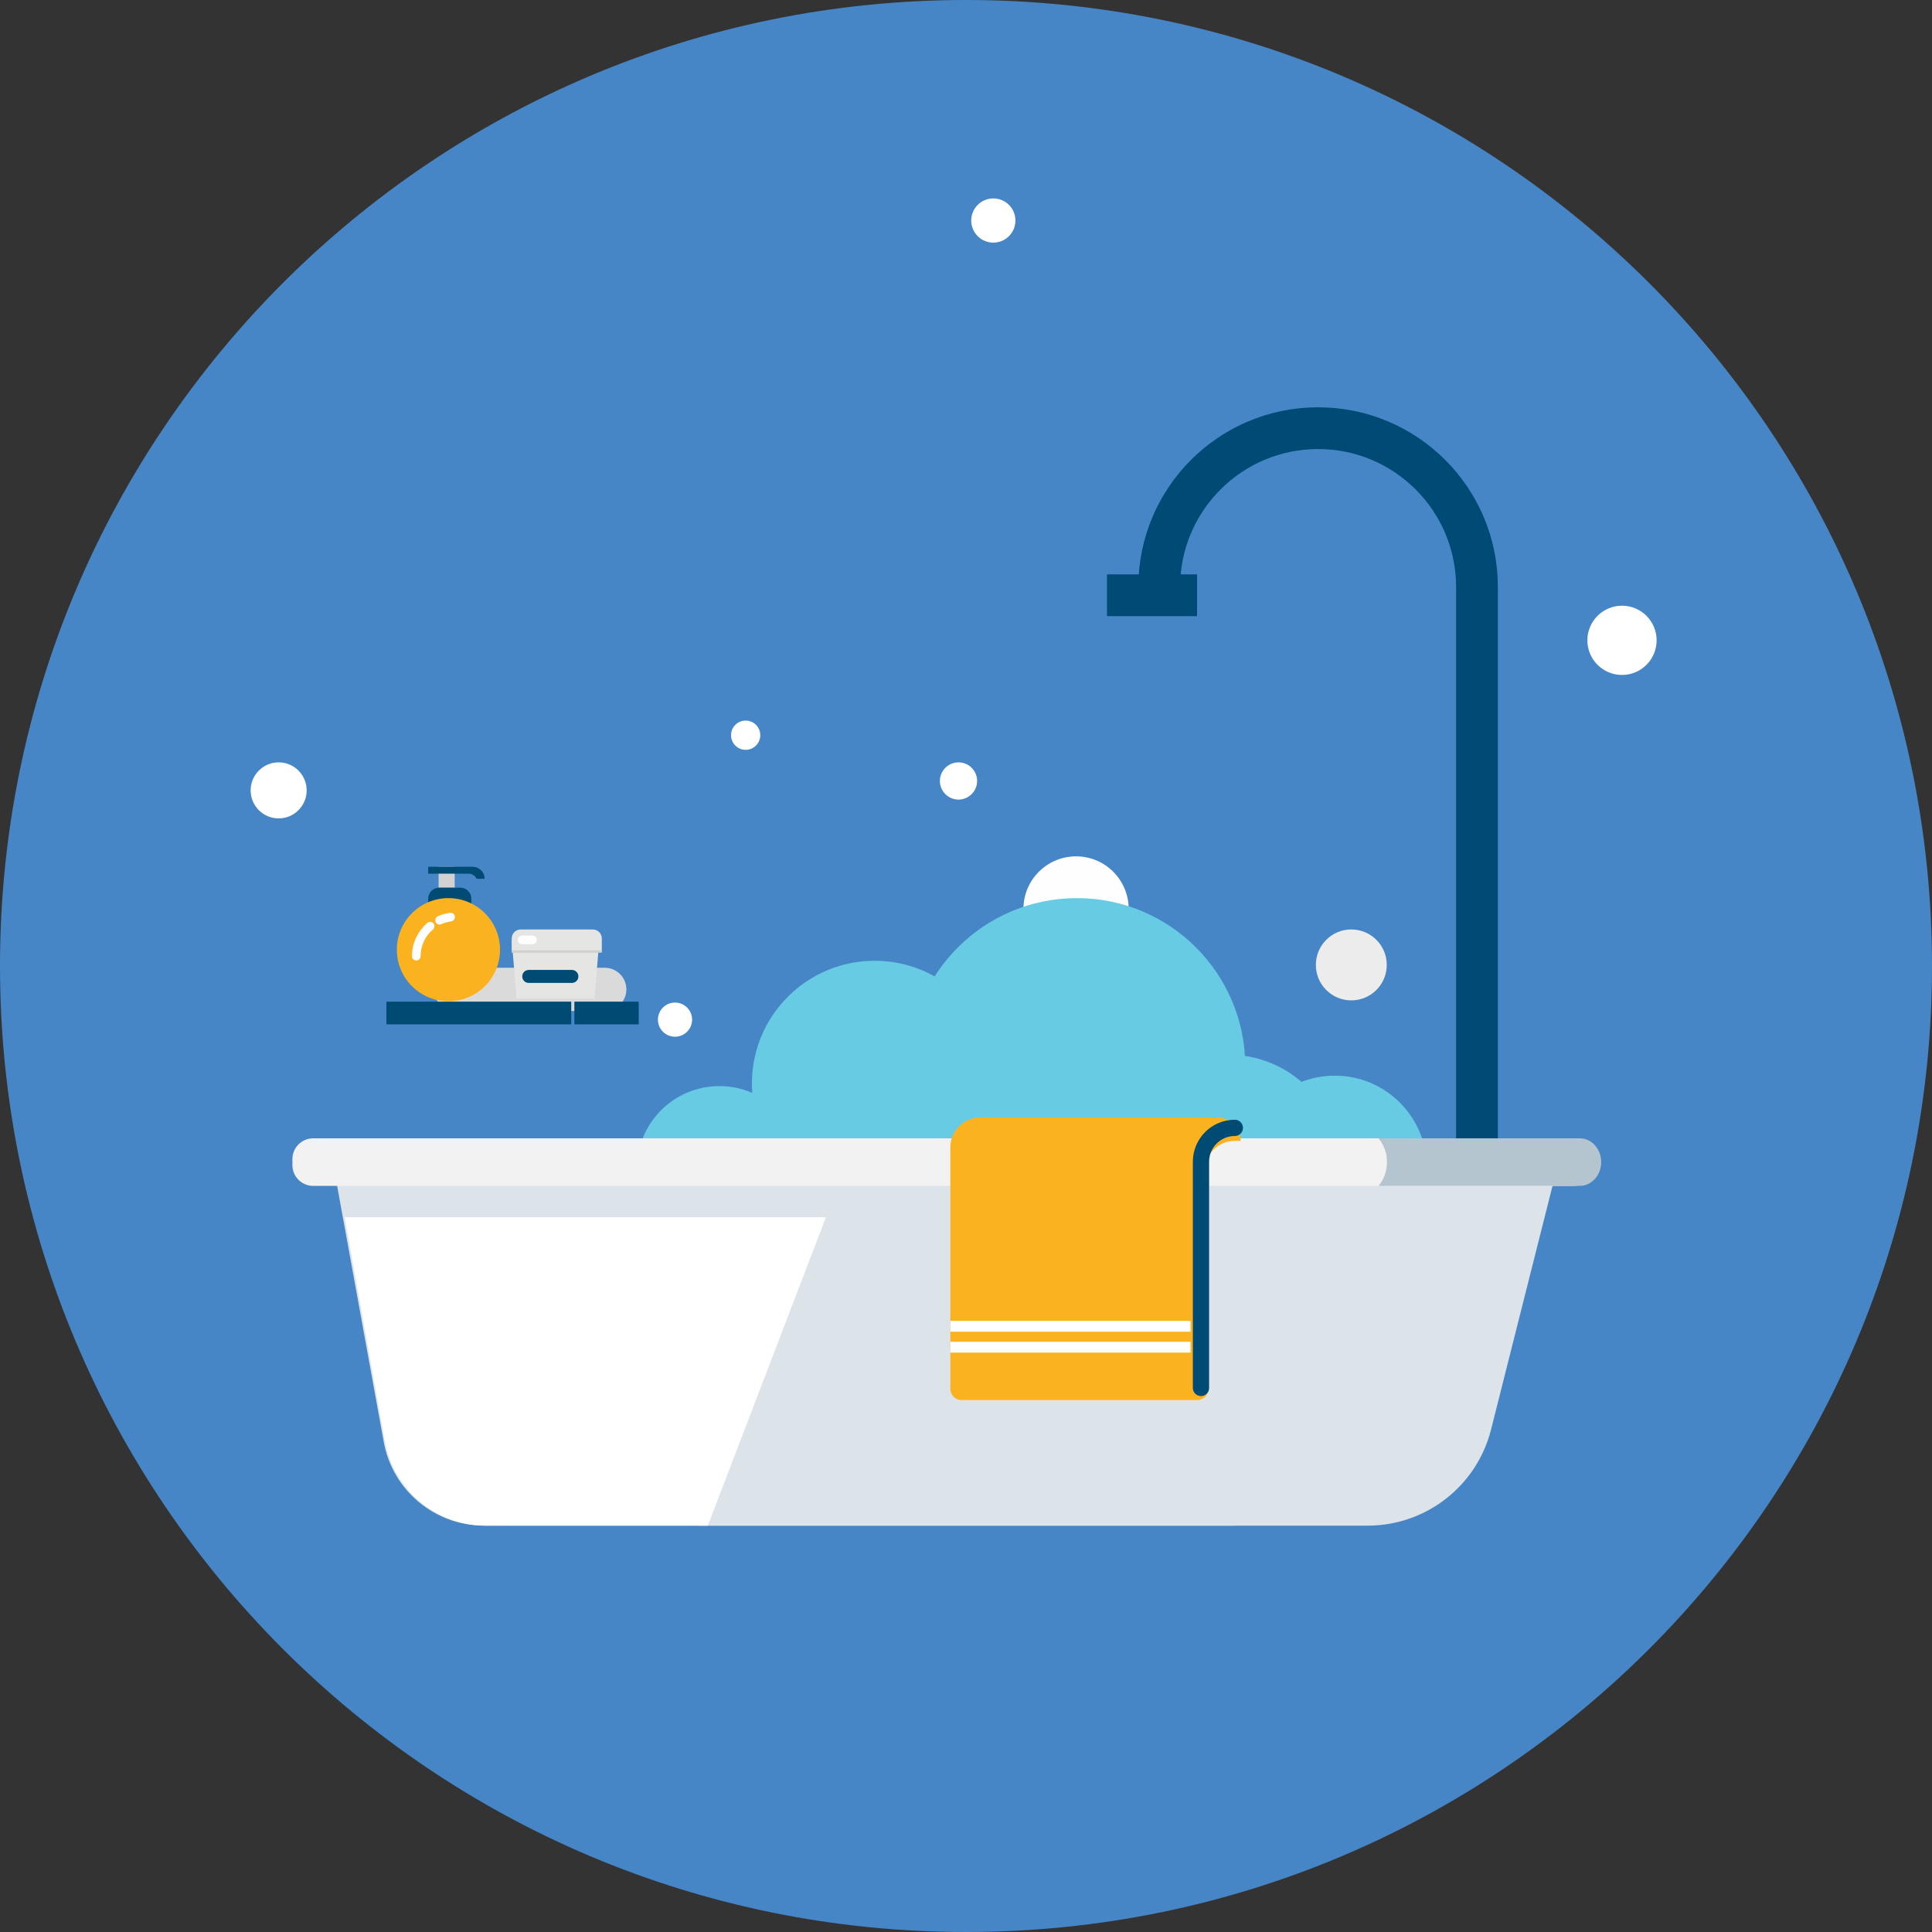 <?xml version="1.0" encoding="UTF-8"?>
<svg width="185px" height="185px" viewBox="0 0 185 185" version="1.1" xmlns="http://www.w3.org/2000/svg" xmlns:xlink="http://www.w3.org/1999/xlink">
    <rect x="0" y="0" width="185" height="185" fill="#333333" stroke="none"/>
    <title>Group 7 Copy</title>
    <defs>
        <polygon id="path-1" points="25.121 11.82 5.481 11.82 0.405 0.085 20.045 0.085"></polygon>
        <polygon id="path-3" points="37.238 56.587 0.557 56.587 15.378 0.212 22.418 0.212"></polygon>
    </defs>
    <g id="Page-1" stroke="none" stroke-width="1" fill="none" fill-rule="evenodd">
        <g id="Blue-Sky-Product-Page" transform="translate(-372, -4029)">
            <g id="Group-7-Copy" transform="translate(372, 4029)">
                <path d="M92.5,185 C143.587,185 185,143.586 185,92.5 C185,41.414 143.587,0 92.5,0 C41.414,0 0,41.414 0,92.5 C0,143.586 41.414,185 92.5,185" id="Fill-1" fill="#4686C6"></path>
                <g id="Group-9" transform="translate(43, 94)">
                    <line x1="0.632" y1="0.739" x2="14.909" y2="0.739" id="Fill-6" fill="#C1DBDB"></line>
                    <line x1="0.632" y1="0.739" x2="14.909" y2="0.739" id="Stroke-8" stroke="#DBDADA" stroke-width="4.14" stroke-linecap="round"></line>
                </g>
                <g id="Group-12" transform="translate(41, 96)">
                    <mask id="mask-2" fill="white">
                        <use xlink:href="#path-1"></use>
                    </mask>
                    <g id="Clip-11"></g>
                    <polygon id="Fill-10" mask="url(#mask-2)" points="25.121 11.82 5.481 11.82 0.405 0.085 20.045 0.085"></polygon>
                </g>
                <polygon id="Fill-13" fill="#E5E5E4" points="56.924 95.6 49.467 95.6 49 90 57.391 90"></polygon>
                <path d="M56.761,89 L49.865,89 C49.387,89 49,89.387 49,89.864 L49,91.166 L57.626,91.166 L57.626,89.864 C57.626,89.387 57.239,89 56.761,89" id="Fill-15" fill="#E5E5E4"></path>
                <polygon id="Fill-17" fill="#CECFCE" points="49 91.228 57.626 91.228 57.626 91 49 91"></polygon>
                <g id="Group-21" transform="translate(50, 93)">
                    <line x1="0.629" y1="0.498" x2="4.762" y2="0.498" id="Fill-19" fill="#F2F2F2"></line>
                    <line x1="0.629" y1="0.498" x2="4.762" y2="0.498" id="Stroke-20" stroke="#004B74" stroke-width="1.242" stroke-linecap="round"></line>
                </g>
                <line x1="50" y1="90" x2="50.982" y2="90" id="Stroke-22" stroke="#FEFEFE" stroke-width="0.828" stroke-linecap="round"></line>
                <polygon id="Fill-23" fill="#D3D2D3" points="42 85 43.538 85 43.538 83 42 83"></polygon>
                <path d="M44.081,85 L42.053,85 C41.472,85 41,85.472 41,86.053 L41,88.081 C41,88.662 41.472,89.134 42.053,89.134 L44.081,89.134 C44.662,89.134 45.134,88.662 45.134,88.081 L45.134,86.053 C45.134,85.472 44.662,85 44.081,85" id="Fill-24" fill="#004B74"></path>
                <path d="M47.88,90.939 C47.88,93.668 45.668,95.879 42.941,95.879 C40.212,95.879 38,93.668 38,90.939 C38,88.211 40.212,86 42.941,86 C45.668,86 47.88,88.211 47.88,90.939" id="Fill-25" fill="#FBB21F"></path>
                <g id="Group-28" transform="translate(39, 87)" stroke="#FEFEFE" stroke-linecap="round" stroke-width="0.828">
                    <path d="M3.09,1.116 C3.42,0.968 3.775,0.866 4.146,0.818" id="Stroke-26"></path>
                    <path d="M0.863,4.557 C0.863,3.408 1.377,2.378 2.188,1.687" id="Stroke-27"></path>
                </g>
                <path d="M45.257,83 L41,83 L41,83.661 L44.881,83.661 C45.216,83.661 45.504,83.862 45.631,84.149 C45.88,84.149 46.088,84.15 46.406,84.15 C46.406,83.515 45.892,83 45.257,83" id="Fill-29" fill="#004B74"></path>
                <line x1="37" y1="97" x2="54.7" y2="97" id="Stroke-30" stroke="#004B74" stroke-width="2.173"></line>
                <line x1="61.16" y1="97" x2="55" y2="97" id="Stroke-31" stroke="#004B74" stroke-width="2.173"></line>
                <g id="Group-34" transform="translate(92, 57)">
                    <mask id="mask-4" fill="white">
                        <use xlink:href="#path-3"></use>
                    </mask>
                    <g id="Clip-33"></g>
                    <polygon id="Fill-32" mask="url(#mask-4)" points="37.238 56.587 0.557 56.587 15.378 0.212 22.418 0.212"></polygon>
                </g>
                <path d="M141.43,131.235 L141.43,56.214 C141.43,47.811 134.618,41 126.215,41 C117.812,41 111,47.811 111,56.214" id="Stroke-35" stroke="#004B75" stroke-width="4"></path>
                <line x1="106" y1="57" x2="114.626" y2="57" id="Stroke-36" stroke="#004B75" stroke-width="4"></line>
                <path d="M158.631,61.315 C158.631,63.147 157.147,64.631 155.316,64.631 C153.485,64.631 152,63.147 152,61.315 C152,59.484 153.485,58 155.316,58 C157.147,58 158.631,59.484 158.631,61.315" id="Fill-37" fill="#FFFFFF"></path>
                <path d="M97.233,21.117 C97.233,22.286 96.285,23.233 95.116,23.233 C93.947,23.233 93,22.286 93,21.117 C93,19.948 93.947,19 95.116,19 C96.285,19 97.233,19.948 97.233,21.117" id="Fill-38" fill="#FFFFFF"></path>
                <path d="M29.365,75.683 C29.365,77.165 28.164,78.366 26.682,78.366 C25.201,78.366 24,77.165 24,75.683 C24,74.202 25.201,73 26.682,73 C28.164,73 29.365,74.202 29.365,75.683" id="Fill-39" fill="#FFFFFF"></path>
                <path d="M108.077,87.038 C108.077,89.821 105.821,92.077 103.038,92.077 C100.256,92.077 98,89.821 98,87.038 C98,84.256 100.256,82 103.038,82 C105.821,82 108.077,84.256 108.077,87.038" id="Fill-40" fill="#FEFEFE"></path>
                <path d="M76.758,111.879 C76.758,116.231 73.231,119.758 68.879,119.758 C64.528,119.758 61,116.231 61,111.879 C61,107.527 64.528,104 68.879,104 C73.231,104 76.758,107.527 76.758,111.879" id="Fill-42" fill="#68CBE4"></path>
                <path d="M95.51,103.755 C95.51,110.247 90.247,115.51 83.755,115.51 C77.263,115.51 72,110.247 72,103.755 C72,97.263 77.263,92 83.755,92 C90.247,92 95.51,97.263 95.51,103.755" id="Fill-43" fill="#68CBE4"></path>
                <path d="M119.241,102.12 C119.241,111.023 112.023,118.24 103.12,118.24 C94.218,118.24 87,111.023 87,102.12 C87,93.217 94.218,86 103.12,86 C112.023,86 119.241,93.217 119.241,102.12" id="Fill-44" fill="#68CBE4"></path>
                <path d="M132.791,92.396 C132.791,94.272 131.27,95.792 129.395,95.792 C127.52,95.792 126,94.272 126,92.396 C126,90.521 127.52,89 129.395,89 C131.27,89 132.791,90.521 132.791,92.396" id="Fill-45" fill="#ECECEC"></path>
                <path d="M93.564,74.782 C93.564,75.765 92.766,76.564 91.782,76.564 C90.797,76.564 90,75.765 90,74.782 C90,73.798 90.797,73 91.782,73 C92.766,73 93.564,73.798 93.564,74.782" id="Fill-46" fill="#FFFFFF"></path>
                <path d="M72.802,70.4 C72.802,71.174 72.175,71.801 71.402,71.801 C70.627,71.801 70,71.174 70,70.4 C70,69.627 70.627,69 71.402,69 C72.175,69 72.802,69.627 72.802,70.4" id="Fill-47" fill="#FFFFFF"></path>
                <path d="M66.273,97.637 C66.273,98.54 65.541,99.274 64.636,99.274 C63.732,99.274 63,98.54 63,97.637 C63,96.733 63.732,96 64.636,96 C65.541,96 66.273,96.733 66.273,97.637" id="Fill-48" fill="#FFFFFF"></path>
                <path d="M128.312,111.656 C128.312,117.541 123.541,122.312 117.657,122.312 C111.772,122.312 107,117.541 107,111.656 C107,105.771 111.772,101 117.657,101 C123.541,101 128.312,105.771 128.312,111.656" id="Fill-49" fill="#68CBE4"></path>
                <path d="M136.628,111.814 C136.628,116.682 132.682,120.627 127.814,120.627 C122.946,120.627 119,116.682 119,111.814 C119,106.946 122.946,103 127.814,103 C132.682,103 136.628,106.946 136.628,111.814" id="Fill-50" fill="#68CBE4"></path>
                <path d="M130.963,146.089 L67.145,146.089 C62.424,146.089 58.378,142.714 57.533,138.069 L53.017,113.244 C52.9,112.597 53.397,112 54.056,112 L147.703,112 C148.361,112 148.859,112.597 148.741,113.244 L142.777,136.886 C141.411,142.297 136.544,146.089 130.963,146.089" id="Fill-54" fill="#DCE3E9"></path>
                <path d="M118.058,146.089 L46.355,146.089 C41.634,146.089 37.588,142.714 36.744,138.069 L32,112 L131.077,112 L126.095,139.383 C125.388,143.267 122.005,146.089 118.058,146.089" id="Fill-55" fill="#DCE3E9"></path>
                <path d="M150.638,113.555 L29.989,113.555 C28.891,113.555 28,112.665 28,111.567 L28,110.989 C28,109.891 28.891,109 29.989,109 L150.638,109 C151.736,109 152.626,109.891 152.626,110.989 L152.626,111.567 C152.626,112.665 151.736,113.555 150.638,113.555" id="Fill-56" fill="#F2F2F2"></path>
                <path d="M151.272,113.555 L132,113.555 C133.082,112.275 133.082,110.281 132,109 L151.272,109 C152.404,109 153.322,110.02 153.322,111.278 C153.322,112.535 152.404,113.555 151.272,113.555" id="Fill-57" fill="#B4C5D0"></path>
                <path d="M79.086,116.56 L67.778,146.089 L46.52,146.089 C41.764,146.089 37.691,142.683 36.851,138.002 L33,116.56 L79.086,116.56 Z" id="Fill-58" fill="#FFFFFF"></path>
                <path d="M114.633,134.064 L92.081,134.064 C91.484,134.064 91,133.581 91,132.983 L91,109.881 C91,108.29 92.289,107 93.881,107 L115.73,107 L115.73,132.967 C115.73,133.574 115.238,134.064 114.633,134.064" id="Fill-59" fill="#FBB21F"></path>
                <path d="M118.231,109.249 L118.793,109.249 C118.793,108.007 117.787,107 116.544,107 L115.377,107 L113,107 L113,112.103 L115.377,112.103 C115.377,110.526 116.655,109.249 118.231,109.249" id="Fill-60" fill="#FBB21F"></path>
                <path d="M115,132.902 L115,111.243 C115,109.452 116.451,108 118.242,108" id="Stroke-61" stroke="#004B74" stroke-width="1.556" stroke-linecap="round"></path>
                <line x1="91" y1="127" x2="114" y2="127" id="Stroke-62" stroke="#FEFEFE" stroke-width="1.038"></line>
                <line x1="91" y1="129" x2="114" y2="129" id="Stroke-63" stroke="#FEFEFE" stroke-width="1.038"></line>
            </g>
        </g>
    </g>
</svg>